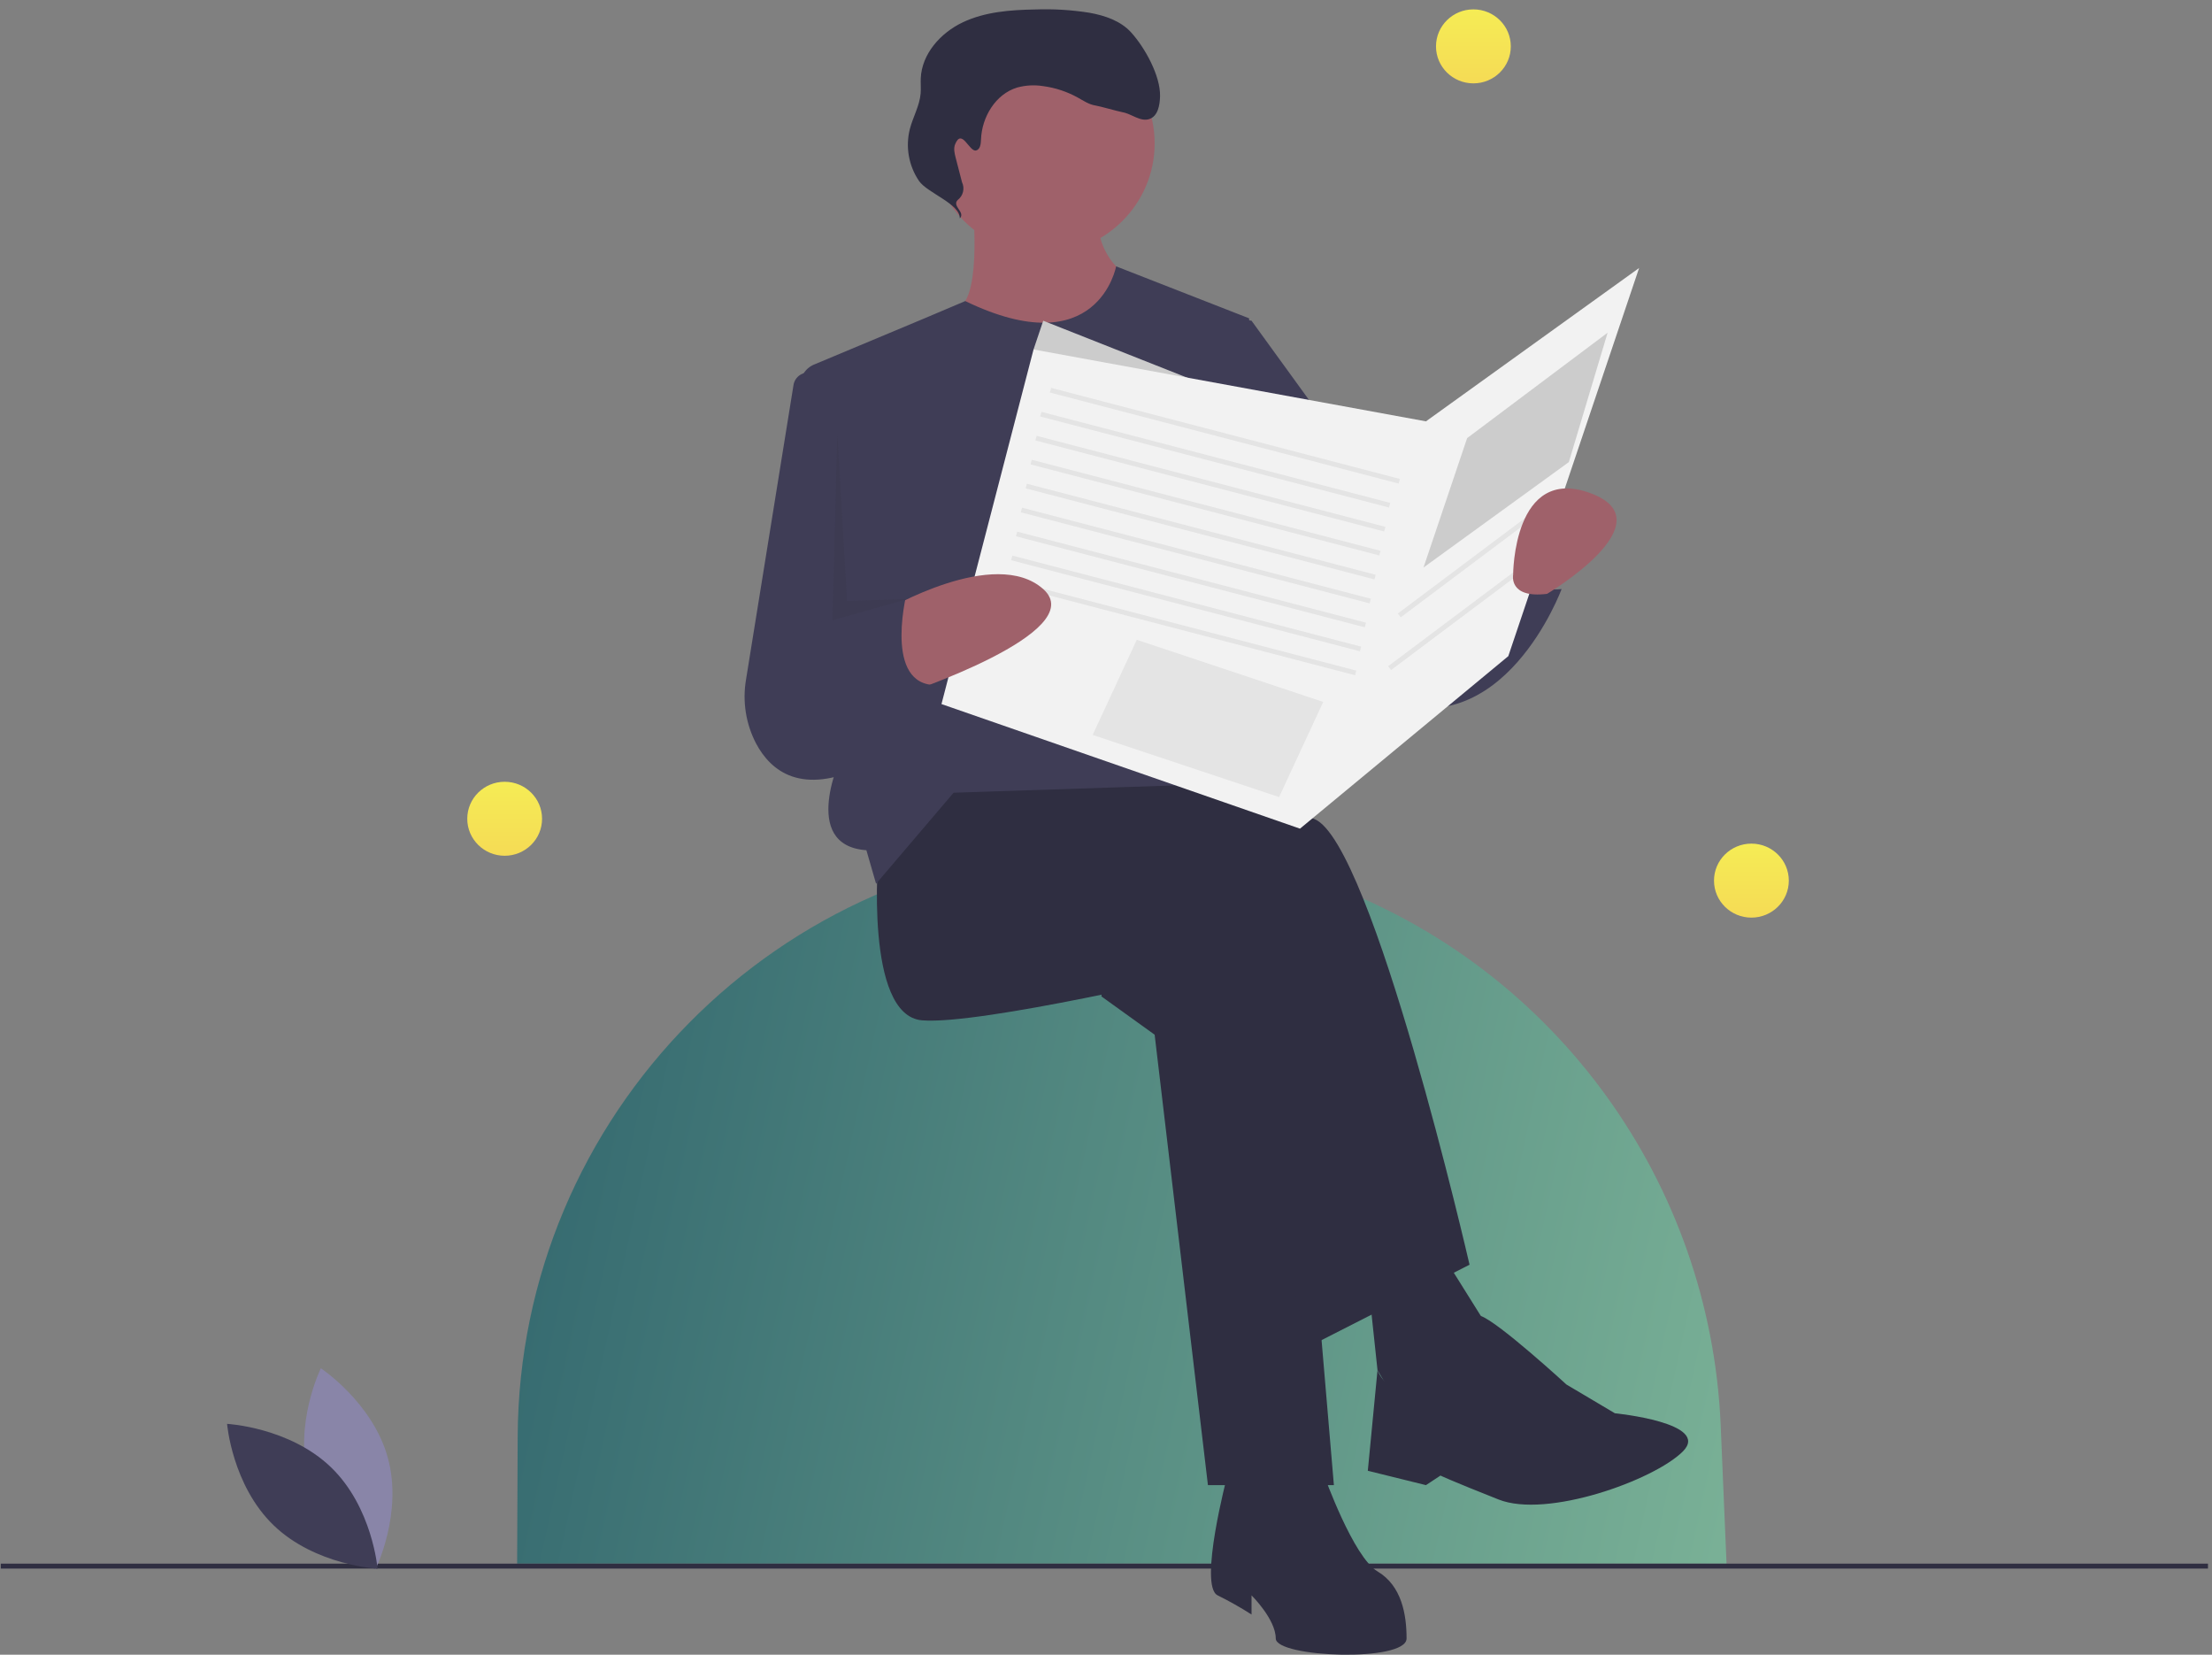 <svg width="234" height="175" viewBox="0 0 234 175" fill="none" xmlns="http://www.w3.org/2000/svg">
<rect x="0" y="0" width="234" height="175" fill="#808080" stroke="none"/>
<path d="M182.645 165.37H54.705L54.763 151.956C54.909 118.016 82.305 90.048 116.624 89.471C116.995 89.465 117.366 89.462 117.738 89.462H117.738C125.461 89.456 133.122 90.817 140.359 93.481C164.642 102.423 180.941 125.144 182.026 150.745L182.645 165.37Z" fill="url(#paint0_linear_0_24)"/>
<path d="M233.574 165.37H0.083V165.892H233.574V165.37Z" fill="#2F2E41"/>
<path d="M116.509 105.376L122.146 109.43L127.783 157.068H141.108L136.496 102.842L118.046 95.747L116.509 105.376Z" fill="#2F2E41"/>
<path d="M92.934 90.172C92.934 90.172 91.396 107.403 97.546 107.91C103.696 108.416 127.271 102.842 127.271 102.842L138.546 142.371L155.458 133.755C155.458 133.755 145.208 89.159 139.058 86.625C132.908 84.091 112.409 79.023 112.409 79.023L97.546 81.557L92.934 90.172Z" fill="#2F2E41"/>
<path d="M129.833 156.054C129.833 156.054 126.758 167.71 128.808 168.723C130.041 169.333 131.239 170.009 132.396 170.75V168.723C132.396 168.723 134.958 171.257 134.958 173.284C134.958 175.311 148.796 175.818 148.796 173.284C148.796 170.75 148.283 167.71 145.721 166.189C143.158 164.669 140.083 156.054 140.083 156.054H129.833Z" fill="#2F2E41"/>
<path d="M144.696 135.276L145.721 144.905L149.308 150.986L158.02 141.357L151.358 130.715L144.696 135.276Z" fill="#2F2E41"/>
<path d="M152.896 144.905C152.896 144.905 154.783 138.524 156.658 139.18C158.533 139.837 165.708 146.425 165.708 146.425L170.833 149.466C170.833 149.466 181.083 150.479 178.008 153.52C174.933 156.561 163.658 160.615 158.533 158.588C153.408 156.561 152.383 156.054 152.383 156.054L150.846 157.067L144.696 155.547L145.721 144.905C145.721 144.905 147.258 149.466 152.896 144.905Z" fill="#2F2E41"/>
<path d="M110.359 26.825C116.869 26.825 122.146 21.606 122.146 15.169C122.146 8.732 116.869 3.513 110.359 3.513C103.849 3.513 98.571 8.732 98.571 15.169C98.571 21.606 103.849 26.825 110.359 26.825Z" fill="#9F616A"/>
<path d="M102.928 22.01C102.928 22.01 103.953 32.653 100.878 32.653C97.803 32.653 101.39 45.829 109.59 45.829C117.79 45.829 120.865 30.119 120.865 30.119C120.865 30.119 115.227 28.092 116.252 21.504C117.277 14.915 102.928 22.01 102.928 22.01Z" fill="#9F616A"/>
<path d="M102.111 31.841L97.803 33.666L86.11 38.558C85.639 38.755 85.244 39.098 84.986 39.535C84.727 39.972 84.619 40.48 84.676 40.983L89.09 79.783C89.09 79.783 84.478 89.412 91.653 89.919L92.678 93.466L100.878 83.838L131.627 82.824L132.14 33.666L118.07 28.169C118.07 28.169 116.156 38.631 102.111 31.841Z" fill="#3F3D56"/>
<path d="M87.809 40.001L85.915 39.466C85.703 39.406 85.48 39.391 85.261 39.423C85.043 39.454 84.834 39.531 84.647 39.648C84.461 39.766 84.302 39.921 84.181 40.103C84.06 40.286 83.979 40.492 83.944 40.708L78.918 71.881C78.526 74.19 78.902 76.562 79.988 78.642C81.541 81.549 84.766 84.186 91.396 81.05L96.009 48.11L87.809 40.001Z" fill="#3F3D56"/>
<path d="M126.246 32.906L132.396 33.92L149.308 57.232L150.846 61.286L160.583 58.245C160.583 58.245 160.07 62.806 165.195 62.3C165.195 62.3 159.046 79.023 146.233 73.955C133.421 68.888 129.321 53.684 129.321 53.684L126.246 32.906Z" fill="#3F3D56"/>
<path d="M133.421 43.042L110.359 33.92L109.334 36.961L120.096 46.083L133.421 43.042Z" fill="#CCCCCC"/>
<path d="M103.262 15.912C103.697 15.797 103.761 15.226 103.776 14.78C103.854 12.395 105.306 9.948 107.615 9.254C108.5 9.014 109.428 8.963 110.335 9.106C111.63 9.276 112.88 9.689 114.019 10.321C114.621 10.656 115.21 11.058 115.892 11.16C116.343 11.228 118.293 11.788 118.742 11.867C119.728 12.041 120.644 12.913 121.59 12.589C122.496 12.278 122.696 11.119 122.718 10.172C122.768 8.014 121.111 5.027 119.652 3.421C118.544 2.203 116.877 1.641 115.247 1.348C113.343 1.046 111.413 0.929 109.486 1.002C106.878 1.048 104.197 1.247 101.845 2.363C99.492 3.479 97.517 5.7 97.404 8.278C97.38 8.815 97.436 9.354 97.391 9.889C97.279 11.196 96.578 12.376 96.249 13.646C96.014 14.577 95.978 15.548 96.146 16.494C96.313 17.44 96.679 18.341 97.219 19.138C98.093 20.409 101.583 21.562 101.533 23.097C102.164 22.451 100.676 21.8 101.307 21.154C101.59 20.94 101.79 20.637 101.874 20.296C101.958 19.954 101.921 19.594 101.769 19.276L101.099 16.692C100.976 16.218 100.856 15.706 101.041 15.253C101.759 13.498 102.536 16.104 103.262 15.912Z" fill="#2F2E41"/>
<path d="M109.334 36.96L99.596 74.462L137.521 87.638L159.558 69.394L173.395 28.345L150.846 44.562L109.334 36.96Z" fill="#F2F2F2"/>
<path d="M111.193 41.023L111.062 41.513L147.962 51.142L148.092 50.652L111.193 41.023Z" fill="#E4E4E4"/>
<path d="M110.168 43.557L110.037 44.047L146.937 53.676L147.067 53.186L110.168 43.557Z" fill="#E4E4E4"/>
<path d="M109.655 46.091L109.525 46.581L146.424 56.21L146.555 55.72L109.655 46.091Z" fill="#E4E4E4"/>
<path d="M109.143 48.625L109.012 49.115L145.912 58.744L146.042 58.254L109.143 48.625Z" fill="#E4E4E4"/>
<path d="M108.63 51.159L108.5 51.649L145.399 61.278L145.53 60.788L108.63 51.159Z" fill="#E4E4E4"/>
<path d="M108.118 53.693L107.987 54.183L144.887 63.811L145.017 63.322L108.118 53.693Z" fill="#E4E4E4"/>
<path d="M107.605 56.227L107.475 56.717L144.374 66.345L144.505 65.855L107.605 56.227Z" fill="#E4E4E4"/>
<path d="M107.093 58.76L106.962 59.25L143.862 68.879L143.992 68.389L107.093 58.76Z" fill="#E4E4E4"/>
<path d="M106.58 61.294L106.45 61.784L143.349 71.413L143.48 70.923L106.58 61.294Z" fill="#E4E4E4"/>
<path d="M93.707 64.546C93.707 64.546 105.234 57.739 110.359 62.3C115.484 66.861 95.496 73.449 95.496 73.449L93.707 64.546Z" fill="#9F616A"/>
<path d="M81.147 67.874L96.009 62.3C96.009 62.3 93.446 71.928 98.571 72.435L91.396 81.05C91.396 81.05 77.047 81.05 81.147 67.874Z" fill="#3F3D56"/>
<path d="M120.256 67.666L139.978 74.239L135.311 84.299L115.589 77.726L120.256 67.666Z" fill="#E4E4E4"/>
<path d="M155.202 46.336L170.064 35.187L165.964 48.87L150.589 60.019L155.202 46.336Z" fill="#CCCCCC"/>
<path d="M162.734 53.736L147.872 64.885L148.182 65.288L163.044 54.14L162.734 53.736Z" fill="#E4E4E4"/>
<path d="M161.709 59.31L146.847 70.459L147.157 70.863L162.019 59.714L161.709 59.31Z" fill="#E4E4E4"/>
<path d="M163.658 62.806C163.658 62.806 176.47 55.205 168.27 52.164C160.07 49.123 160.07 60.779 160.07 60.779C160.07 60.779 159.558 63.313 163.658 62.806Z" fill="#9F616A"/>
<path opacity="0.1" d="M88.578 45.829L88.065 65.594L96.009 63.352L89.603 63.566L88.578 45.829Z" fill="#2C2C29"/>
<path d="M32.655 156.432C34.257 162.288 39.744 165.915 39.744 165.915C39.744 165.915 42.634 160.047 41.032 154.191C39.43 148.334 33.943 144.708 33.943 144.708C33.943 144.708 31.053 150.575 32.655 156.432Z" fill="#8985A8"/>
<path d="M35.009 155.173C39.405 159.405 39.942 165.91 39.942 165.91C39.942 165.91 33.351 165.554 28.955 161.322C24.559 157.091 24.022 150.586 24.022 150.586C24.022 150.586 30.613 150.941 35.009 155.173Z" fill="#3F3D56"/>
<path d="M53.386 90.505C55.572 90.505 57.343 88.753 57.343 86.593C57.343 84.431 55.572 82.68 53.386 82.68C51.201 82.68 49.43 84.431 49.43 86.593C49.43 88.753 51.201 90.505 53.386 90.505Z" fill="url(#paint1_linear_0_24)"/>
<path d="M155.866 8.817C158.051 8.817 159.823 7.066 159.823 4.905C159.823 2.744 158.051 0.992 155.866 0.992C153.68 0.992 151.909 2.744 151.909 4.905C151.909 7.066 153.68 8.817 155.866 8.817Z" fill="url(#paint2_linear_0_24)"/>
<path d="M185.276 97.047C187.461 97.047 189.233 95.295 189.233 93.134C189.233 90.973 187.461 89.221 185.276 89.221C183.09 89.221 181.319 90.973 181.319 93.134C181.319 95.295 183.09 97.047 185.276 97.047Z" fill="url(#paint3_linear_0_24)"/>
<defs>
<linearGradient id="paint0_linear_0_24" x1="226.742" y1="187.44" x2="5.966" y2="139.108" gradientUnits="userSpaceOnUse">
<stop stop-color="#92CAA4"/>
<stop offset="1" stop-color="#1E5263"/>
</linearGradient>
<linearGradient id="paint1_linear_0_24" x1="53.386" y1="82.68" x2="53.386" y2="90.505" gradientUnits="userSpaceOnUse">
<stop stop-color="#F5EC55"/>
<stop offset="1" stop-color="#F5DB55"/>
</linearGradient>
<linearGradient id="paint2_linear_0_24" x1="155.866" y1="0.992" x2="155.866" y2="8.817" gradientUnits="userSpaceOnUse">
<stop stop-color="#F5EC55"/>
<stop offset="1" stop-color="#F5DB55"/>
</linearGradient>
<linearGradient id="paint3_linear_0_24" x1="185.276" y1="89.221" x2="185.276" y2="97.047" gradientUnits="userSpaceOnUse">
<stop stop-color="#F5EC55"/>
<stop offset="1" stop-color="#F5DB55"/>
</linearGradient>
</defs>
</svg>
